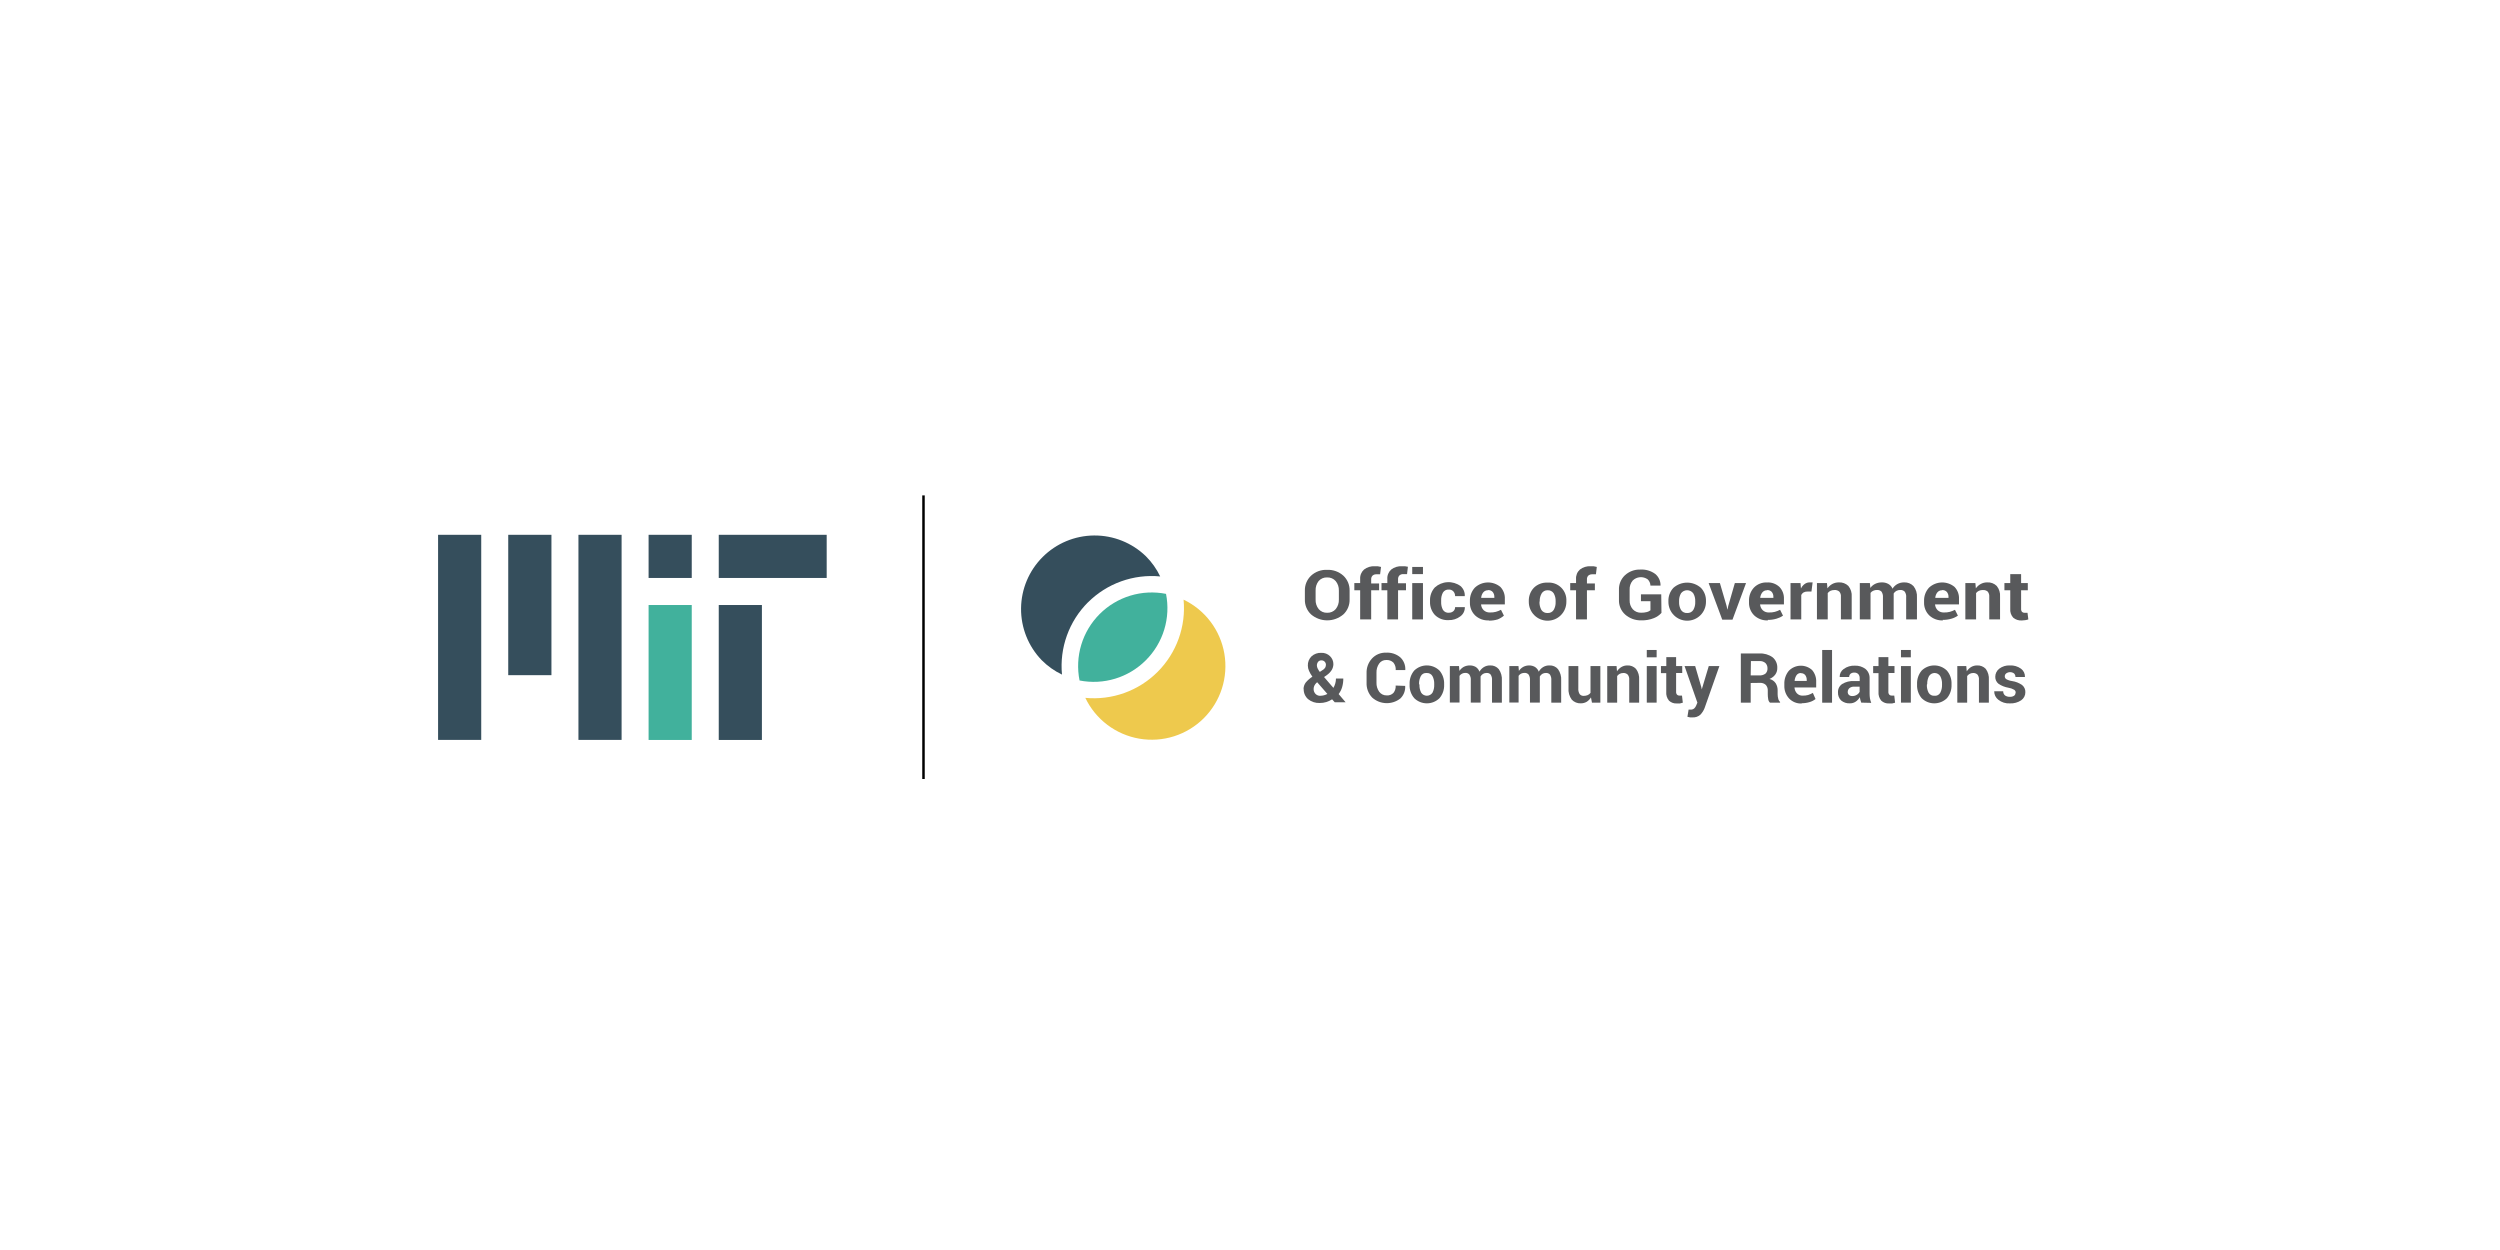 <svg width="512" height="256" viewBox="0 0 512 256" fill="none" xmlns="http://www.w3.org/2000/svg">
<g clip-path="url(#clip0)">
<path d="M169.306 109.528H147.2V118.366H169.306V109.528Z" fill="#354E5C"/>
<path d="M112.935 109.528H104.086V138.275H112.935V109.528Z" fill="#354E5C"/>
<path d="M127.303 109.528H118.465V151.531H127.303V109.528Z" fill="#354E5C"/>
<path d="M98.556 109.528H89.718V151.531H98.556V109.528Z" fill="#354E5C"/>
<path d="M156.038 123.907H147.2V151.543H156.038V123.907Z" fill="#354E5C"/>
<path d="M141.67 109.528H132.832V118.366H141.67V109.528Z" fill="#354E5C"/>
<path d="M141.67 123.907H132.832V151.543H141.67V123.907Z" fill="#41B19C"/>
<path d="M189.131 101.455V159.545" stroke="black" stroke-width="0.51" stroke-miterlimit="10"/>
<path d="M234.67 135.217C236.423 133.466 237.717 131.31 238.438 128.939C239.158 126.569 239.284 124.057 238.802 121.626C236.371 121.144 233.858 121.269 231.486 121.99C229.115 122.712 226.958 124.006 225.206 125.76C223.455 127.514 222.163 129.673 221.445 132.045C220.727 134.418 220.605 136.931 221.091 139.362C223.52 139.841 226.031 139.713 228.399 138.99C230.768 138.267 232.922 136.971 234.67 135.217" fill="#41B19C"/>
<path d="M222.811 123.37C224.733 121.448 227.056 119.975 229.614 119.057C232.173 118.138 234.902 117.796 237.608 118.055C236.873 116.516 235.879 115.114 234.67 113.911C231.829 111.16 228.021 109.636 224.066 109.667C220.111 109.698 216.327 111.282 213.53 114.078C210.733 116.873 209.147 120.656 209.113 124.611C209.08 128.566 210.602 132.375 213.352 135.217C214.555 136.427 215.957 137.42 217.496 138.155C217.236 135.45 217.578 132.72 218.497 130.162C219.416 127.604 220.889 125.28 222.811 123.358" fill="#354E5C"/>
<path d="M237.07 137.606C235.149 139.528 232.825 141.002 230.267 141.921C227.709 142.839 224.979 143.181 222.273 142.921C223.314 145.097 224.861 146.991 226.785 148.446C228.71 149.9 230.955 150.872 233.332 151.28C235.709 151.687 238.15 151.519 240.449 150.788C242.747 150.058 244.838 148.787 246.544 147.082C248.25 145.377 249.522 143.287 250.254 140.989C250.986 138.691 251.156 136.25 250.749 133.873C250.343 131.495 249.373 129.249 247.919 127.324C246.466 125.399 244.572 123.851 242.397 122.809C242.655 125.515 242.311 128.246 241.39 130.804C240.469 133.362 238.994 135.685 237.07 137.606Z" fill="#EEC94D"/>
<path d="M274.201 120.946C274.226 120.244 273.997 119.557 273.556 119.011C273.338 118.76 273.065 118.562 272.759 118.431C272.453 118.301 272.121 118.242 271.789 118.258C271.46 118.242 271.131 118.301 270.829 118.432C270.527 118.562 270.258 118.76 270.045 119.011C269.621 119.564 269.406 120.249 269.436 120.946V122.785C269.404 123.487 269.625 124.177 270.057 124.732C270.27 124.984 270.538 125.184 270.84 125.316C271.142 125.448 271.471 125.51 271.8 125.496C272.134 125.51 272.466 125.449 272.772 125.316C273.078 125.184 273.35 124.984 273.568 124.732C274.004 124.178 274.228 123.488 274.201 122.785V120.946ZM276.399 122.773C276.414 123.344 276.308 123.912 276.088 124.439C275.867 124.966 275.538 125.44 275.121 125.83C274.198 126.617 273.025 127.049 271.812 127.049C270.6 127.049 269.427 126.617 268.504 125.83C268.089 125.439 267.761 124.965 267.543 124.438C267.324 123.911 267.221 123.343 267.238 122.773V120.958C267.222 120.388 267.326 119.821 267.545 119.294C267.763 118.767 268.09 118.292 268.504 117.9C268.945 117.493 269.462 117.177 270.026 116.972C270.59 116.767 271.189 116.677 271.789 116.706C273.013 116.65 274.21 117.079 275.121 117.9C275.537 118.291 275.865 118.766 276.086 119.293C276.306 119.819 276.412 120.387 276.399 120.958V122.773Z" fill="#58595B"/>
<path d="M278.56 126.857V120.886H277.366V119.417H278.56V118.581C278.536 118.22 278.595 117.858 278.732 117.523C278.868 117.188 279.079 116.888 279.348 116.646C279.982 116.157 280.771 115.915 281.57 115.965H282.143L282.836 116.109L282.645 117.614H282.298H281.904C281.757 117.603 281.61 117.622 281.471 117.669C281.331 117.717 281.203 117.791 281.092 117.888C280.997 117.99 280.923 118.111 280.876 118.242C280.829 118.374 280.809 118.513 280.817 118.653V119.489H282.442V120.886H280.817V126.857H278.56Z" fill="#58595B"/>
<path d="M284.126 126.857V120.886H282.931V119.417H284.126V118.581C284.102 118.22 284.16 117.858 284.297 117.523C284.434 117.188 284.645 116.888 284.914 116.646C285.547 116.157 286.337 115.915 287.135 115.965H287.709L288.341 116.073L288.162 117.578H287.804H287.41C287.263 117.567 287.116 117.586 286.976 117.634C286.837 117.681 286.708 117.755 286.598 117.852C286.502 117.954 286.429 118.075 286.382 118.206C286.334 118.338 286.315 118.477 286.323 118.617V119.453H287.947V120.886H286.323V126.857H284.126Z" fill="#58595B"/>
<path d="M291.423 126.857H289.225V119.417H291.423V126.857ZM291.423 117.578H289.225V116.109H291.423V117.578Z" fill="#58595B"/>
<path d="M296.714 125.484C297.052 125.505 297.386 125.393 297.645 125.173C297.764 125.07 297.858 124.942 297.921 124.797C297.983 124.652 298.011 124.495 298.003 124.337H299.998C300.01 124.706 299.932 125.072 299.77 125.403C299.607 125.735 299.366 126.021 299.066 126.236C298.382 126.759 297.538 127.03 296.678 127.001C296.159 127.032 295.64 126.954 295.155 126.771C294.669 126.588 294.227 126.304 293.859 125.938C293.188 125.198 292.832 124.225 292.868 123.227V123.012C292.832 122.013 293.188 121.041 293.859 120.301C294.569 119.661 295.476 119.284 296.43 119.231C297.384 119.179 298.327 119.455 299.102 120.014C299.401 120.268 299.636 120.588 299.79 120.949C299.943 121.309 300.01 121.701 299.986 122.092V122.092H298.003C298.016 121.737 297.892 121.391 297.657 121.125C297.536 120.994 297.388 120.892 297.223 120.825C297.057 120.759 296.879 120.731 296.702 120.743C296.465 120.726 296.228 120.775 296.017 120.885C295.806 120.995 295.63 121.16 295.507 121.364C295.248 121.856 295.125 122.408 295.149 122.964V123.274C295.124 123.834 295.247 124.391 295.507 124.887C295.633 125.086 295.811 125.248 296.021 125.355C296.231 125.462 296.466 125.511 296.702 125.496" fill="#58595B"/>
<path d="M304.739 120.886C304.556 120.878 304.373 120.913 304.205 120.988C304.037 121.062 303.889 121.175 303.772 121.316C303.516 121.637 303.366 122.029 303.342 122.438H306.041V122.259C306.057 121.888 305.938 121.523 305.707 121.232C305.582 121.096 305.428 120.991 305.256 120.925C305.084 120.859 304.899 120.833 304.715 120.85L304.739 120.886ZM304.918 127.06C304.401 127.086 303.884 127.007 303.397 126.829C302.911 126.65 302.466 126.376 302.088 126.021C301.742 125.676 301.47 125.264 301.29 124.81C301.109 124.356 301.023 123.87 301.037 123.382V123.107C300.999 122.096 301.359 121.11 302.04 120.36C302.744 119.698 303.666 119.317 304.632 119.288C305.598 119.259 306.541 119.586 307.283 120.205C307.594 120.534 307.835 120.923 307.991 121.348C308.148 121.773 308.215 122.225 308.191 122.677V123.776H303.318C303.346 124.226 303.537 124.651 303.855 124.97C304.031 125.13 304.236 125.254 304.46 125.334C304.683 125.414 304.92 125.449 305.157 125.436C305.559 125.447 305.961 125.403 306.351 125.305C306.715 125.202 307.068 125.062 307.402 124.887L308 126.081C307.623 126.413 307.19 126.676 306.722 126.857C306.141 127.031 305.537 127.116 304.93 127.108" fill="#58595B"/>
<path d="M315.285 123.274C315.265 123.849 315.401 124.419 315.679 124.923C315.817 125.128 316.006 125.294 316.229 125.403C316.451 125.512 316.698 125.56 316.945 125.544C317.192 125.561 317.438 125.511 317.659 125.4C317.88 125.288 318.066 125.119 318.199 124.911C318.484 124.414 318.621 123.846 318.593 123.274V123.131C318.616 122.564 318.48 122.001 318.199 121.507C318.062 121.3 317.872 121.134 317.65 121.025C317.428 120.916 317.18 120.868 316.933 120.886C316.696 120.877 316.46 120.931 316.251 121.042C316.041 121.153 315.864 121.318 315.739 121.519C315.453 122.007 315.313 122.566 315.333 123.131L315.285 123.274ZM313.099 123.143C313.079 122.641 313.158 122.14 313.332 121.668C313.507 121.197 313.772 120.765 314.114 120.396C314.482 120.029 314.924 119.744 315.409 119.559C315.895 119.374 316.414 119.293 316.933 119.321C317.447 119.281 317.963 119.351 318.448 119.528C318.932 119.705 319.372 119.985 319.738 120.348C320.104 120.711 320.388 121.148 320.569 121.631C320.751 122.113 320.826 122.629 320.791 123.143V123.274C320.791 124.294 320.385 125.273 319.664 125.994C318.943 126.715 317.965 127.12 316.945 127.12C315.925 127.12 314.947 126.715 314.226 125.994C313.504 125.273 313.099 124.294 313.099 123.274V123.143Z" fill="#58595B"/>
<path d="M322.773 126.857V120.886H321.579V119.417H322.773V118.581C322.749 118.22 322.808 117.858 322.944 117.523C323.081 117.188 323.292 116.888 323.561 116.646C324.195 116.157 324.984 115.915 325.783 115.965H326.356L327.025 116.109L326.846 117.614H326.487H326.093C325.798 117.601 325.508 117.699 325.281 117.888C325.186 117.99 325.112 118.111 325.065 118.242C325.018 118.374 324.998 118.513 325.006 118.653V119.489H326.631V120.886H325.006V126.857H322.773Z" fill="#58595B"/>
<path d="M340.269 125.52C339.848 125.987 339.325 126.35 338.741 126.583C337.907 126.92 337.012 127.079 336.113 127.048C334.907 127.079 333.734 126.653 332.829 125.854C332.413 125.479 332.083 125.018 331.865 124.502C331.646 123.986 331.543 123.428 331.563 122.868V120.814C331.54 120.262 331.634 119.711 331.84 119.199C332.046 118.686 332.359 118.223 332.757 117.84C333.608 117.04 334.743 116.611 335.91 116.646C337.011 116.573 338.102 116.891 338.992 117.542C339.342 117.832 339.622 118.197 339.81 118.611C339.998 119.025 340.09 119.476 340.078 119.93H338.012C337.997 119.448 337.795 118.99 337.451 118.653C336.991 118.322 336.429 118.166 335.864 118.212C335.3 118.258 334.77 118.503 334.37 118.903C333.94 119.422 333.718 120.082 333.749 120.755V122.916C333.719 123.597 333.949 124.263 334.393 124.779C334.613 125.013 334.88 125.197 335.177 125.319C335.473 125.441 335.793 125.497 336.113 125.484C336.516 125.491 336.918 125.443 337.308 125.341C337.566 125.274 337.806 125.151 338.012 124.982V123.119H336.066V121.722H340.222L340.269 125.52Z" fill="#58595B"/>
<path d="M343.876 123.274C343.85 123.85 343.986 124.421 344.27 124.923C344.407 125.129 344.597 125.295 344.819 125.405C345.042 125.514 345.289 125.562 345.536 125.544C345.783 125.561 346.03 125.511 346.25 125.4C346.471 125.288 346.658 125.119 346.79 124.911C347.076 124.414 347.213 123.846 347.184 123.274V123.131C347.21 122.562 347.069 121.997 346.778 121.507C346.633 121.312 346.443 121.153 346.226 121.044C346.008 120.935 345.768 120.878 345.524 120.878C345.281 120.878 345.041 120.935 344.823 121.044C344.605 121.153 344.416 121.312 344.27 121.507C343.989 121.996 343.853 122.555 343.876 123.119V123.274ZM341.691 123.143C341.67 122.641 341.75 122.14 341.924 121.668C342.098 121.197 342.364 120.765 342.706 120.396C343.484 119.705 344.489 119.322 345.53 119.322C346.571 119.322 347.577 119.705 348.355 120.396C348.702 120.762 348.972 121.193 349.148 121.665C349.324 122.137 349.404 122.64 349.382 123.143V123.274C349.382 124.294 348.977 125.273 348.256 125.994C347.534 126.715 346.556 127.12 345.536 127.12C344.516 127.12 343.538 126.715 342.817 125.994C342.096 125.273 341.691 124.294 341.691 123.274V123.143Z" fill="#58595B"/>
<path d="M353.61 124.111L353.753 124.803H353.801L353.944 124.111L355.294 119.417H357.587L354.816 126.905H352.714L349.931 119.417H352.236L353.61 124.111Z" fill="#58595B"/>
<path d="M361.898 120.886C361.715 120.878 361.532 120.913 361.364 120.988C361.196 121.062 361.048 121.175 360.931 121.316C360.676 121.638 360.523 122.029 360.489 122.438V122.438H363.188V122.259C363.209 121.889 363.094 121.524 362.865 121.232C362.741 121.096 362.587 120.991 362.415 120.925C362.243 120.859 362.058 120.833 361.874 120.85L361.898 120.886ZM362.065 127.06C361.55 127.085 361.035 127.005 360.551 126.827C360.067 126.648 359.623 126.374 359.247 126.021C358.901 125.676 358.629 125.264 358.448 124.81C358.268 124.356 358.182 123.87 358.196 123.382V123.107C358.155 122.097 358.511 121.111 359.187 120.36C359.532 120 359.951 119.718 360.414 119.532C360.878 119.347 361.376 119.263 361.874 119.286C362.34 119.257 362.808 119.323 363.247 119.481C363.687 119.64 364.089 119.886 364.43 120.205C364.743 120.533 364.986 120.922 365.144 121.347C365.302 121.772 365.372 122.224 365.35 122.677V123.776H360.465C360.493 124.226 360.684 124.651 361.002 124.97C361.177 125.132 361.382 125.256 361.606 125.336C361.83 125.416 362.067 125.45 362.304 125.436C362.706 125.448 363.108 125.404 363.498 125.305C363.866 125.202 364.222 125.062 364.561 124.887L365.159 126.081C364.759 126.361 364.315 126.57 363.845 126.702C363.264 126.876 362.66 126.961 362.053 126.953" fill="#58595B"/>
<path d="M370.987 121.149H370.187C369.905 121.137 369.625 121.199 369.374 121.328C369.168 121.454 369.003 121.636 368.897 121.853V126.857H366.699V119.417H368.741L368.837 120.528C369.004 120.161 369.263 119.844 369.589 119.608C369.892 119.381 370.262 119.263 370.64 119.274H370.939H371.226L370.987 121.149Z" fill="#58595B"/>
<path d="M374.164 119.417L374.259 120.492C374.521 120.121 374.864 119.814 375.262 119.596C375.674 119.379 376.134 119.268 376.6 119.274C376.954 119.253 377.309 119.307 377.642 119.43C377.975 119.553 378.279 119.744 378.535 119.99C379.049 120.615 379.298 121.417 379.227 122.224V126.857H377.018V122.224C377.038 122.031 377.018 121.837 376.961 121.652C376.903 121.467 376.809 121.296 376.683 121.149C376.545 121.033 376.385 120.946 376.213 120.893C376.041 120.839 375.86 120.821 375.68 120.838C375.409 120.833 375.141 120.886 374.892 120.993C374.666 121.1 374.469 121.26 374.319 121.459V126.857H372.109V119.417H374.164Z" fill="#58595B"/>
<path d="M382.954 119.417L383.049 120.408C383.303 120.05 383.644 119.762 384.04 119.572C384.465 119.37 384.931 119.268 385.402 119.274C385.869 119.26 386.33 119.371 386.739 119.596C387.122 119.815 387.42 120.156 387.587 120.563C387.829 120.172 388.166 119.847 388.567 119.62C389.002 119.382 389.492 119.263 389.988 119.274C390.341 119.258 390.693 119.318 391.02 119.45C391.348 119.582 391.643 119.782 391.887 120.038C392.404 120.699 392.655 121.53 392.592 122.367V126.857H390.382V122.355C390.431 121.934 390.325 121.509 390.083 121.161C389.965 121.046 389.825 120.957 389.671 120.9C389.516 120.842 389.352 120.817 389.188 120.826C388.905 120.817 388.625 120.883 388.376 121.017C388.149 121.14 387.959 121.322 387.826 121.543C387.826 121.626 387.826 121.71 387.826 121.77C387.826 121.829 387.826 121.889 387.826 121.961V126.857H385.629V122.355C385.667 121.935 385.561 121.514 385.33 121.161C385.211 121.045 385.068 120.955 384.912 120.897C384.755 120.84 384.589 120.816 384.423 120.826C384.155 120.817 383.89 120.87 383.646 120.981C383.423 121.076 383.229 121.229 383.085 121.423V126.857H380.887V119.417H382.954Z" fill="#58595B"/>
<path d="M397.739 120.886C397.555 120.878 397.373 120.913 397.205 120.988C397.037 121.062 396.889 121.175 396.772 121.316C396.516 121.637 396.366 122.029 396.342 122.438V122.438H399.053V122.259C399.069 121.888 398.95 121.523 398.718 121.232C398.594 121.096 398.439 120.991 398.267 120.925C398.095 120.859 397.91 120.833 397.727 120.85L397.739 120.886ZM397.918 127.06C397.403 127.085 396.888 127.005 396.403 126.827C395.919 126.648 395.476 126.374 395.099 126.021C394.754 125.676 394.482 125.264 394.301 124.81C394.12 124.356 394.034 123.87 394.049 123.382V123.107C394.011 122.096 394.371 121.11 395.052 120.36C395.756 119.698 396.678 119.317 397.644 119.288C398.61 119.259 399.553 119.586 400.295 120.205C400.606 120.534 400.847 120.923 401.003 121.348C401.159 121.773 401.227 122.225 401.202 122.677V123.776H396.294C396.321 124.226 396.513 124.651 396.831 124.97C397.007 125.13 397.212 125.254 397.435 125.334C397.659 125.414 397.896 125.449 398.133 125.436C398.535 125.447 398.937 125.403 399.327 125.305C399.691 125.202 400.043 125.062 400.378 124.887L400.975 126.081C400.58 126.361 400.14 126.571 399.674 126.702C399.089 126.876 398.481 126.961 397.87 126.953" fill="#58595B"/>
<path d="M404.558 119.417L404.654 120.492C404.916 120.121 405.259 119.814 405.657 119.596C406.068 119.376 406.529 119.265 406.995 119.274C407.347 119.252 407.701 119.305 408.032 119.428C408.363 119.552 408.665 119.743 408.918 119.99C409.432 120.615 409.68 121.417 409.61 122.224V126.857H407.401V122.224C407.438 121.837 407.323 121.451 407.078 121.149C406.796 120.92 406.437 120.809 406.075 120.838C405.804 120.831 405.535 120.884 405.287 120.993C405.057 121.1 404.857 121.26 404.702 121.459V126.857H402.504V119.417H404.558Z" fill="#58595B"/>
<path d="M413.922 117.578V119.417H415.295V120.886H413.922V124.696C413.905 124.919 413.974 125.141 414.113 125.317C414.261 125.446 414.453 125.515 414.65 125.508H414.949C415.044 125.517 415.14 125.517 415.235 125.508L415.403 126.857C415.189 126.93 414.969 126.982 414.746 127.013C414.521 127.052 414.293 127.072 414.065 127.072C413.428 127.115 412.798 126.91 412.309 126.499C412.086 126.253 411.917 125.964 411.812 125.65C411.708 125.335 411.669 125.002 411.7 124.672V120.886H410.506V119.417H411.7V117.578H413.922Z" fill="#58595B"/>
<path d="M269.699 136.292C269.705 136.504 269.758 136.712 269.854 136.901C269.977 137.151 270.125 137.387 270.296 137.606L270.893 137.212C271.109 137.089 271.29 136.912 271.418 136.698C271.504 136.519 271.549 136.324 271.55 136.125C271.548 136.007 271.523 135.891 271.477 135.783C271.431 135.675 271.363 135.577 271.279 135.495C271.195 135.413 271.095 135.348 270.986 135.305C270.876 135.261 270.76 135.24 270.642 135.241C270.511 135.232 270.38 135.255 270.26 135.307C270.139 135.359 270.033 135.439 269.949 135.54C269.782 135.755 269.694 136.02 269.699 136.292V136.292ZM270.415 142.491C270.661 142.488 270.906 142.456 271.144 142.395C271.389 142.332 271.625 142.24 271.848 142.12L269.77 139.732L269.639 139.815C269.44 139.998 269.278 140.217 269.161 140.46C269.078 140.661 269.033 140.876 269.03 141.093C269.019 141.469 269.156 141.833 269.412 142.109C269.542 142.241 269.699 142.344 269.872 142.412C270.044 142.48 270.23 142.511 270.415 142.503V142.491ZM266.964 141.189C266.955 140.682 267.115 140.186 267.417 139.78C267.81 139.317 268.269 138.914 268.779 138.585C268.505 138.214 268.273 137.813 268.086 137.391C267.932 137.058 267.851 136.695 267.847 136.328C267.831 135.975 267.889 135.622 268.019 135.292C268.149 134.963 268.347 134.665 268.6 134.417C268.869 134.172 269.183 133.983 269.525 133.86C269.868 133.737 270.231 133.683 270.594 133.701C270.924 133.684 271.253 133.736 271.561 133.854C271.87 133.971 272.15 134.15 272.386 134.381C272.607 134.595 272.783 134.851 272.902 135.134C273.021 135.417 273.081 135.722 273.078 136.03C273.07 136.451 272.951 136.863 272.732 137.224C272.49 137.605 272.178 137.938 271.812 138.203L271.168 138.657L273.078 140.878C273.244 140.598 273.373 140.297 273.461 139.983C273.557 139.653 273.605 139.311 273.604 138.968H275.109C275.112 139.561 275.032 140.152 274.87 140.723C274.721 141.237 274.478 141.719 274.153 142.144L275.586 143.828H273.353L272.816 143.219C272.445 143.461 272.044 143.65 271.621 143.781C271.188 143.912 270.737 143.977 270.284 143.972C269.417 144.014 268.566 143.733 267.895 143.183C267.602 142.927 267.37 142.608 267.215 142.251C267.06 141.894 266.986 141.507 266.999 141.117" fill="#58595B"/>
<path d="M287.78 140.472C287.815 140.949 287.744 141.427 287.573 141.873C287.401 142.319 287.134 142.721 286.789 143.052C285.956 143.705 284.919 144.042 283.862 144.005C282.804 143.968 281.794 143.558 281.009 142.849C280.628 142.449 280.331 141.976 280.136 141.459C279.942 140.942 279.852 140.391 279.874 139.839V137.869C279.833 136.758 280.232 135.677 280.985 134.859C281.35 134.465 281.797 134.154 282.293 133.948C282.79 133.742 283.325 133.645 283.863 133.665C284.921 133.599 285.964 133.941 286.777 134.62C287.13 134.951 287.405 135.357 287.583 135.807C287.761 136.257 287.836 136.741 287.804 137.224V137.224H285.845C285.884 136.672 285.714 136.126 285.368 135.695C285.172 135.508 284.939 135.365 284.683 135.274C284.428 135.184 284.157 135.148 283.887 135.17C283.603 135.162 283.322 135.226 283.07 135.356C282.817 135.485 282.601 135.676 282.442 135.91C282.064 136.46 281.876 137.118 281.904 137.785V139.792C281.876 140.465 282.074 141.129 282.466 141.679C282.64 141.915 282.869 142.106 283.133 142.234C283.397 142.363 283.689 142.427 283.982 142.419C284.239 142.442 284.497 142.408 284.739 142.319C284.98 142.23 285.199 142.089 285.38 141.905C285.717 141.48 285.879 140.942 285.833 140.401L287.78 140.472Z" fill="#58595B"/>
<path d="M290.706 140.233C290.679 140.801 290.803 141.365 291.064 141.87C291.191 142.059 291.362 142.215 291.563 142.322C291.764 142.43 291.989 142.486 292.217 142.486C292.445 142.486 292.669 142.43 292.871 142.322C293.072 142.215 293.243 142.059 293.369 141.87C293.629 141.365 293.753 140.801 293.728 140.233V140.09C293.752 139.527 293.628 138.967 293.369 138.466C293.252 138.257 293.077 138.087 292.865 137.975C292.653 137.863 292.414 137.813 292.175 137.833C291.935 137.805 291.693 137.851 291.48 137.964C291.267 138.077 291.093 138.252 290.981 138.466C290.724 138.967 290.6 139.527 290.623 140.09L290.706 140.233ZM288.688 140.09C288.648 139.091 288.98 138.112 289.619 137.343C290.312 136.661 291.245 136.279 292.217 136.279C293.189 136.279 294.122 136.661 294.815 137.343C295.459 138.11 295.795 139.089 295.758 140.09V140.233C295.798 141.235 295.461 142.215 294.815 142.98C294.124 143.662 293.193 144.043 292.223 144.043C291.253 144.043 290.322 143.662 289.631 142.98C288.98 142.218 288.642 141.236 288.688 140.233V140.09Z" fill="#58595B"/>
<path d="M298.804 136.412L298.887 137.403C299.115 137.057 299.422 136.77 299.783 136.567C300.172 136.372 300.602 136.273 301.037 136.28C301.455 136.277 301.867 136.385 302.231 136.591C302.583 136.823 302.851 137.162 302.995 137.558C303.214 137.173 303.526 136.848 303.903 136.615C304.296 136.381 304.748 136.265 305.205 136.28C305.535 136.266 305.863 136.328 306.165 136.46C306.468 136.593 306.736 136.793 306.949 137.045C307.423 137.724 307.646 138.547 307.582 139.374V143.9H305.563V139.35C305.608 138.932 305.511 138.511 305.289 138.155C305.187 138.039 305.06 137.947 304.917 137.889C304.773 137.831 304.618 137.808 304.464 137.821C304.205 137.813 303.948 137.88 303.724 138.012C303.514 138.14 303.341 138.322 303.222 138.538C303.215 138.613 303.215 138.689 303.222 138.764V143.888H301.216V139.35C301.259 138.931 301.158 138.509 300.929 138.155C300.829 138.037 300.702 137.944 300.559 137.884C300.415 137.824 300.26 137.798 300.105 137.809C299.873 137.804 299.642 137.856 299.434 137.96C299.226 138.064 299.047 138.217 298.911 138.406V143.876H296.928V136.412H298.804Z" fill="#58595B"/>
<path d="M310.985 136.412L311.069 137.403C311.298 137.054 311.61 136.767 311.977 136.567C312.346 136.378 312.756 136.28 313.171 136.28C313.589 136.277 314.001 136.385 314.365 136.591C314.721 136.822 314.993 137.161 315.141 137.558C315.352 137.171 315.661 136.845 316.037 136.615C316.43 136.381 316.882 136.265 317.339 136.28C317.669 136.263 317.998 136.324 318.301 136.456C318.604 136.589 318.871 136.791 319.083 137.045C319.561 137.723 319.789 138.546 319.728 139.374V143.9H317.709V139.35C317.749 138.932 317.652 138.514 317.435 138.155C317.332 138.041 317.204 137.951 317.061 137.893C316.918 137.835 316.764 137.811 316.61 137.821C316.347 137.813 316.086 137.879 315.858 138.012C315.653 138.147 315.482 138.327 315.356 138.538C315.356 138.633 315.356 138.705 315.356 138.764C315.356 138.824 315.356 138.896 315.356 138.956V143.888H313.338V139.35C313.378 138.932 313.282 138.513 313.063 138.155C312.96 138.038 312.831 137.945 312.686 137.885C312.541 137.825 312.384 137.799 312.227 137.809C311.98 137.804 311.734 137.857 311.511 137.964C311.31 138.068 311.137 138.22 311.009 138.406V143.876H309.11V136.412H310.985Z" fill="#58595B"/>
<path d="M325.83 142.825C325.612 143.194 325.309 143.505 324.947 143.733C324.583 143.939 324.171 144.046 323.752 144.043C323.408 144.059 323.064 144 322.744 143.87C322.425 143.74 322.137 143.543 321.901 143.291C321.391 142.605 321.153 141.754 321.232 140.902V136.412H323.239V140.962C323.202 141.379 323.298 141.797 323.513 142.156C323.613 142.277 323.739 142.372 323.883 142.434C324.026 142.496 324.182 142.524 324.338 142.515C324.62 142.518 324.9 142.466 325.162 142.359C325.39 142.256 325.587 142.095 325.735 141.894V136.412H327.753V143.9H326.033L325.83 142.825Z" fill="#58595B"/>
<path d="M331.073 136.412L331.157 137.487C331.393 137.119 331.712 136.812 332.089 136.591C332.453 136.385 332.864 136.277 333.283 136.28C333.611 136.263 333.939 136.317 334.244 136.438C334.549 136.56 334.824 136.747 335.05 136.985C335.532 137.63 335.762 138.428 335.695 139.23V143.9H333.665V139.218C333.703 138.837 333.592 138.456 333.354 138.155C333.232 138.04 333.087 137.952 332.929 137.896C332.771 137.841 332.602 137.819 332.435 137.833C332.186 137.832 331.941 137.889 331.718 138C331.51 138.108 331.33 138.263 331.193 138.454V143.9H329.162V136.412H331.073Z" fill="#58595B"/>
<path d="M339.278 143.9H337.26V136.412H339.278V143.9ZM339.278 134.62H337.26V133.115H339.278V134.62Z" fill="#58595B"/>
<path d="M343.267 134.584V136.412H344.521V137.833H343.267V141.643C343.244 141.865 343.308 142.088 343.446 142.264C343.507 142.329 343.581 142.379 343.664 142.412C343.746 142.445 343.835 142.46 343.924 142.455H344.199H344.473L344.641 143.912C344.446 143.98 344.246 144.032 344.043 144.067C343.837 144.086 343.629 144.086 343.422 144.067C343.129 144.088 342.834 144.048 342.556 143.949C342.279 143.85 342.025 143.695 341.81 143.494C341.39 142.987 341.188 142.334 341.249 141.679V137.857H340.162V136.412H341.261V134.584H343.267Z" fill="#58595B"/>
<path d="M348.438 140.759L348.522 141.189L349.955 136.412H352.129L349.095 145.023C348.9 145.525 348.608 145.983 348.235 146.372C348.011 146.569 347.75 146.719 347.467 146.814C347.184 146.908 346.885 146.945 346.587 146.922C346.432 146.934 346.276 146.934 346.121 146.922L345.584 146.802L345.823 145.333H346.014H346.205C346.481 145.35 346.753 145.265 346.969 145.094C347.155 144.922 347.298 144.71 347.387 144.473L347.626 143.9L344.999 136.412H347.172L348.438 140.759Z" fill="#58595B"/>
<path d="M358.542 138.323H360.286C360.741 138.357 361.193 138.23 361.564 137.964C361.707 137.826 361.819 137.658 361.891 137.473C361.963 137.287 361.994 137.088 361.982 136.889C361.99 136.688 361.957 136.486 361.885 136.297C361.814 136.108 361.704 135.936 361.564 135.791C361.232 135.508 360.805 135.363 360.369 135.385H358.59L358.542 138.323ZM358.542 139.875V143.9H356.524V133.832H360.322C361.283 133.777 362.235 134.05 363.021 134.608C363.342 134.874 363.597 135.211 363.765 135.592C363.933 135.974 364.009 136.39 363.988 136.806C364.002 137.284 363.859 137.754 363.582 138.143C363.275 138.55 362.862 138.864 362.388 139.051C362.91 139.173 363.367 139.489 363.666 139.935C363.943 140.391 364.08 140.918 364.06 141.452V142.192C364.06 142.491 364.1 142.788 364.179 143.076C364.227 143.339 364.361 143.579 364.561 143.757V143.9H362.483C362.28 143.703 362.153 143.441 362.125 143.159C362.069 142.836 362.041 142.508 362.041 142.18V141.464C362.056 141.248 362.028 141.031 361.958 140.826C361.888 140.621 361.779 140.432 361.635 140.269C361.476 140.122 361.287 140.008 361.082 139.936C360.876 139.864 360.658 139.835 360.441 139.851L358.542 139.875Z" fill="#58595B"/>
<path d="M368.825 137.833C368.654 137.827 368.484 137.863 368.33 137.938C368.176 138.013 368.042 138.125 367.941 138.263C367.701 138.617 367.561 139.03 367.535 139.457V139.457H370.019V139.278C370.035 138.91 369.926 138.548 369.709 138.251C369.598 138.12 369.458 138.018 369.301 137.951C369.143 137.885 368.972 137.857 368.801 137.869L368.825 137.833ZM368.98 144.079C368.501 144.1 368.023 144.019 367.578 143.839C367.133 143.66 366.731 143.388 366.401 143.04C365.747 142.325 365.399 141.381 365.433 140.413V140.138C365.389 139.142 365.712 138.165 366.341 137.391C366.959 136.747 367.803 136.369 368.696 136.337C369.588 136.306 370.457 136.624 371.118 137.224C371.705 137.909 372.005 138.795 371.954 139.696V140.795H367.511C367.533 141.237 367.706 141.659 368.001 141.989C368.154 142.15 368.34 142.276 368.546 142.359C368.752 142.441 368.974 142.478 369.195 142.467C369.57 142.475 369.944 142.431 370.306 142.335C370.642 142.224 370.965 142.08 371.273 141.905L371.823 143.159C371.467 143.44 371.062 143.651 370.628 143.781C370.095 143.944 369.539 144.025 368.98 144.019" fill="#58595B"/>
<path d="M375.203 133.115H373.184V143.912H375.203V133.115Z" fill="#58595B"/>
<path d="M379.347 142.55C379.68 142.559 380.009 142.467 380.29 142.288C380.534 142.145 380.729 141.933 380.852 141.679V140.628H379.729C379.375 140.605 379.026 140.716 378.75 140.938C378.641 141.038 378.555 141.16 378.497 141.296C378.44 141.432 378.412 141.579 378.415 141.726C378.412 141.838 378.433 141.949 378.476 142.052C378.52 142.155 378.584 142.247 378.666 142.324C378.855 142.485 379.099 142.566 379.347 142.55V142.55ZM381.186 143.9C381.112 143.726 381.052 143.546 381.007 143.363C380.949 143.172 380.909 142.976 380.887 142.777C380.688 143.141 380.406 143.452 380.063 143.685C379.713 143.927 379.295 144.052 378.869 144.043C378.209 144.086 377.559 143.872 377.054 143.446C376.837 143.23 376.668 142.97 376.559 142.684C376.45 142.398 376.403 142.092 376.421 141.786C376.405 141.454 376.474 141.124 376.623 140.827C376.771 140.53 376.994 140.276 377.269 140.09C378.01 139.636 378.874 139.423 379.741 139.481H380.863V138.884C380.878 138.579 380.776 138.28 380.577 138.048C380.466 137.942 380.335 137.861 380.191 137.809C380.047 137.758 379.893 137.737 379.741 137.749C379.469 137.734 379.202 137.819 378.988 137.988C378.898 138.072 378.827 138.174 378.78 138.287C378.733 138.4 378.71 138.522 378.714 138.645H376.767C376.755 138.325 376.825 138.007 376.969 137.721C377.113 137.435 377.327 137.19 377.591 137.009C378.252 136.529 379.056 136.288 379.872 136.328C380.658 136.293 381.431 136.534 382.058 137.009C382.336 137.246 382.556 137.544 382.701 137.879C382.846 138.214 382.912 138.579 382.894 138.944V142.037C382.892 142.369 382.916 142.7 382.965 143.028C383.024 143.342 383.112 143.65 383.228 143.948L381.186 143.9Z" fill="#58595B"/>
<path d="M386.739 134.584V136.412H387.993V137.833H386.739V141.643C386.716 141.865 386.78 142.088 386.919 142.264C386.979 142.329 387.054 142.379 387.136 142.412C387.219 142.445 387.308 142.46 387.396 142.455H387.671H387.946L388.113 143.912C387.918 143.979 387.718 144.031 387.516 144.067C387.309 144.086 387.101 144.086 386.895 144.067C386.601 144.088 386.306 144.048 386.029 143.949C385.751 143.85 385.497 143.695 385.282 143.494C384.862 142.987 384.66 142.334 384.721 141.679V137.857H383.622V136.412H384.721V134.584H386.739Z" fill="#58595B"/>
<path d="M391.338 143.9H389.319V136.412H391.338V143.9ZM391.338 134.62H389.319V133.115H391.338V134.62Z" fill="#58595B"/>
<path d="M394.622 140.233C394.595 140.801 394.719 141.365 394.98 141.87C395.099 142.076 395.275 142.244 395.487 142.354C395.698 142.464 395.937 142.511 396.174 142.491C396.413 142.519 396.654 142.475 396.867 142.364C397.08 142.254 397.255 142.081 397.369 141.87C397.629 141.365 397.752 140.801 397.727 140.233V140.09C397.753 139.525 397.625 138.964 397.357 138.466C397.236 138.271 397.067 138.11 396.866 137.998C396.666 137.887 396.44 137.828 396.21 137.828C395.981 137.828 395.755 137.887 395.554 137.998C395.354 138.11 395.185 138.271 395.064 138.466C394.802 138.966 394.675 139.526 394.693 140.09L394.622 140.233ZM392.615 140.09C392.576 139.091 392.908 138.112 393.547 137.343C394.237 136.662 395.168 136.28 396.139 136.28C397.109 136.28 398.04 136.662 398.73 137.343C399.38 138.107 399.717 139.088 399.674 140.09V140.233C399.716 141.233 399.384 142.213 398.742 142.98C398.049 143.662 397.116 144.045 396.144 144.045C395.172 144.045 394.239 143.662 393.547 142.98C392.905 142.213 392.573 141.233 392.615 140.233V140.09Z" fill="#58595B"/>
<path d="M402.695 136.412L402.791 137.487C403.022 137.12 403.337 136.813 403.71 136.591C404.074 136.385 404.486 136.277 404.905 136.28C405.235 136.263 405.564 136.317 405.871 136.438C406.179 136.56 406.456 136.746 406.684 136.985C407.157 137.634 407.381 138.43 407.317 139.23V143.9H405.287V139.218C405.327 138.839 405.22 138.459 404.988 138.155C404.866 138.04 404.721 137.952 404.563 137.896C404.404 137.841 404.236 137.819 404.069 137.833C403.835 137.836 403.605 137.893 403.398 138.001C403.19 138.109 403.011 138.264 402.874 138.454V143.9H400.856V136.412H402.695Z" fill="#58595B"/>
<path d="M412.823 141.834C412.819 141.719 412.787 141.608 412.731 141.508C412.675 141.408 412.596 141.323 412.5 141.261C412.133 141.046 411.727 140.904 411.306 140.843C410.588 140.722 409.904 140.449 409.3 140.042C409.083 139.871 408.91 139.65 408.793 139.399C408.677 139.148 408.622 138.874 408.631 138.597C408.632 138.279 408.705 137.965 408.846 137.679C408.987 137.394 409.191 137.144 409.443 136.949C410.067 136.478 410.836 136.241 411.617 136.28C412.431 136.237 413.236 136.473 413.898 136.949C414.163 137.143 414.376 137.399 414.518 137.695C414.659 137.991 414.725 138.317 414.71 138.645V138.645H412.763C412.768 138.51 412.745 138.376 412.696 138.251C412.646 138.126 412.572 138.012 412.476 137.917C412.242 137.747 411.96 137.655 411.67 137.655C411.381 137.655 411.099 137.747 410.864 137.917C410.773 137.987 410.7 138.078 410.65 138.181C410.601 138.285 410.576 138.399 410.578 138.514C410.576 138.627 410.602 138.738 410.654 138.838C410.707 138.938 410.783 139.024 410.876 139.087C411.245 139.294 411.651 139.428 412.07 139.481C412.809 139.588 413.513 139.866 414.125 140.293C414.343 140.469 414.518 140.693 414.634 140.948C414.75 141.203 414.805 141.482 414.793 141.762C414.798 142.088 414.721 142.41 414.571 142.7C414.421 142.99 414.202 143.238 413.934 143.422C413.256 143.871 412.453 144.093 411.64 144.055C410.778 144.112 409.926 143.844 409.252 143.303C408.986 143.1 408.772 142.838 408.627 142.537C408.482 142.236 408.409 141.905 408.416 141.571V141.571H410.255C410.247 141.737 410.279 141.903 410.347 142.054C410.416 142.206 410.519 142.339 410.649 142.443C410.94 142.632 411.283 142.724 411.629 142.706C411.927 142.726 412.224 142.65 412.476 142.491C412.574 142.423 412.653 142.332 412.705 142.225C412.758 142.119 412.782 142 412.775 141.882" fill="#58595B"/>
</g>
<defs>
<clipPath id="clip0">
<rect width="350" height="62.545" fill="white" transform="translate(81 97)"/>
</clipPath>
</defs>
</svg>
